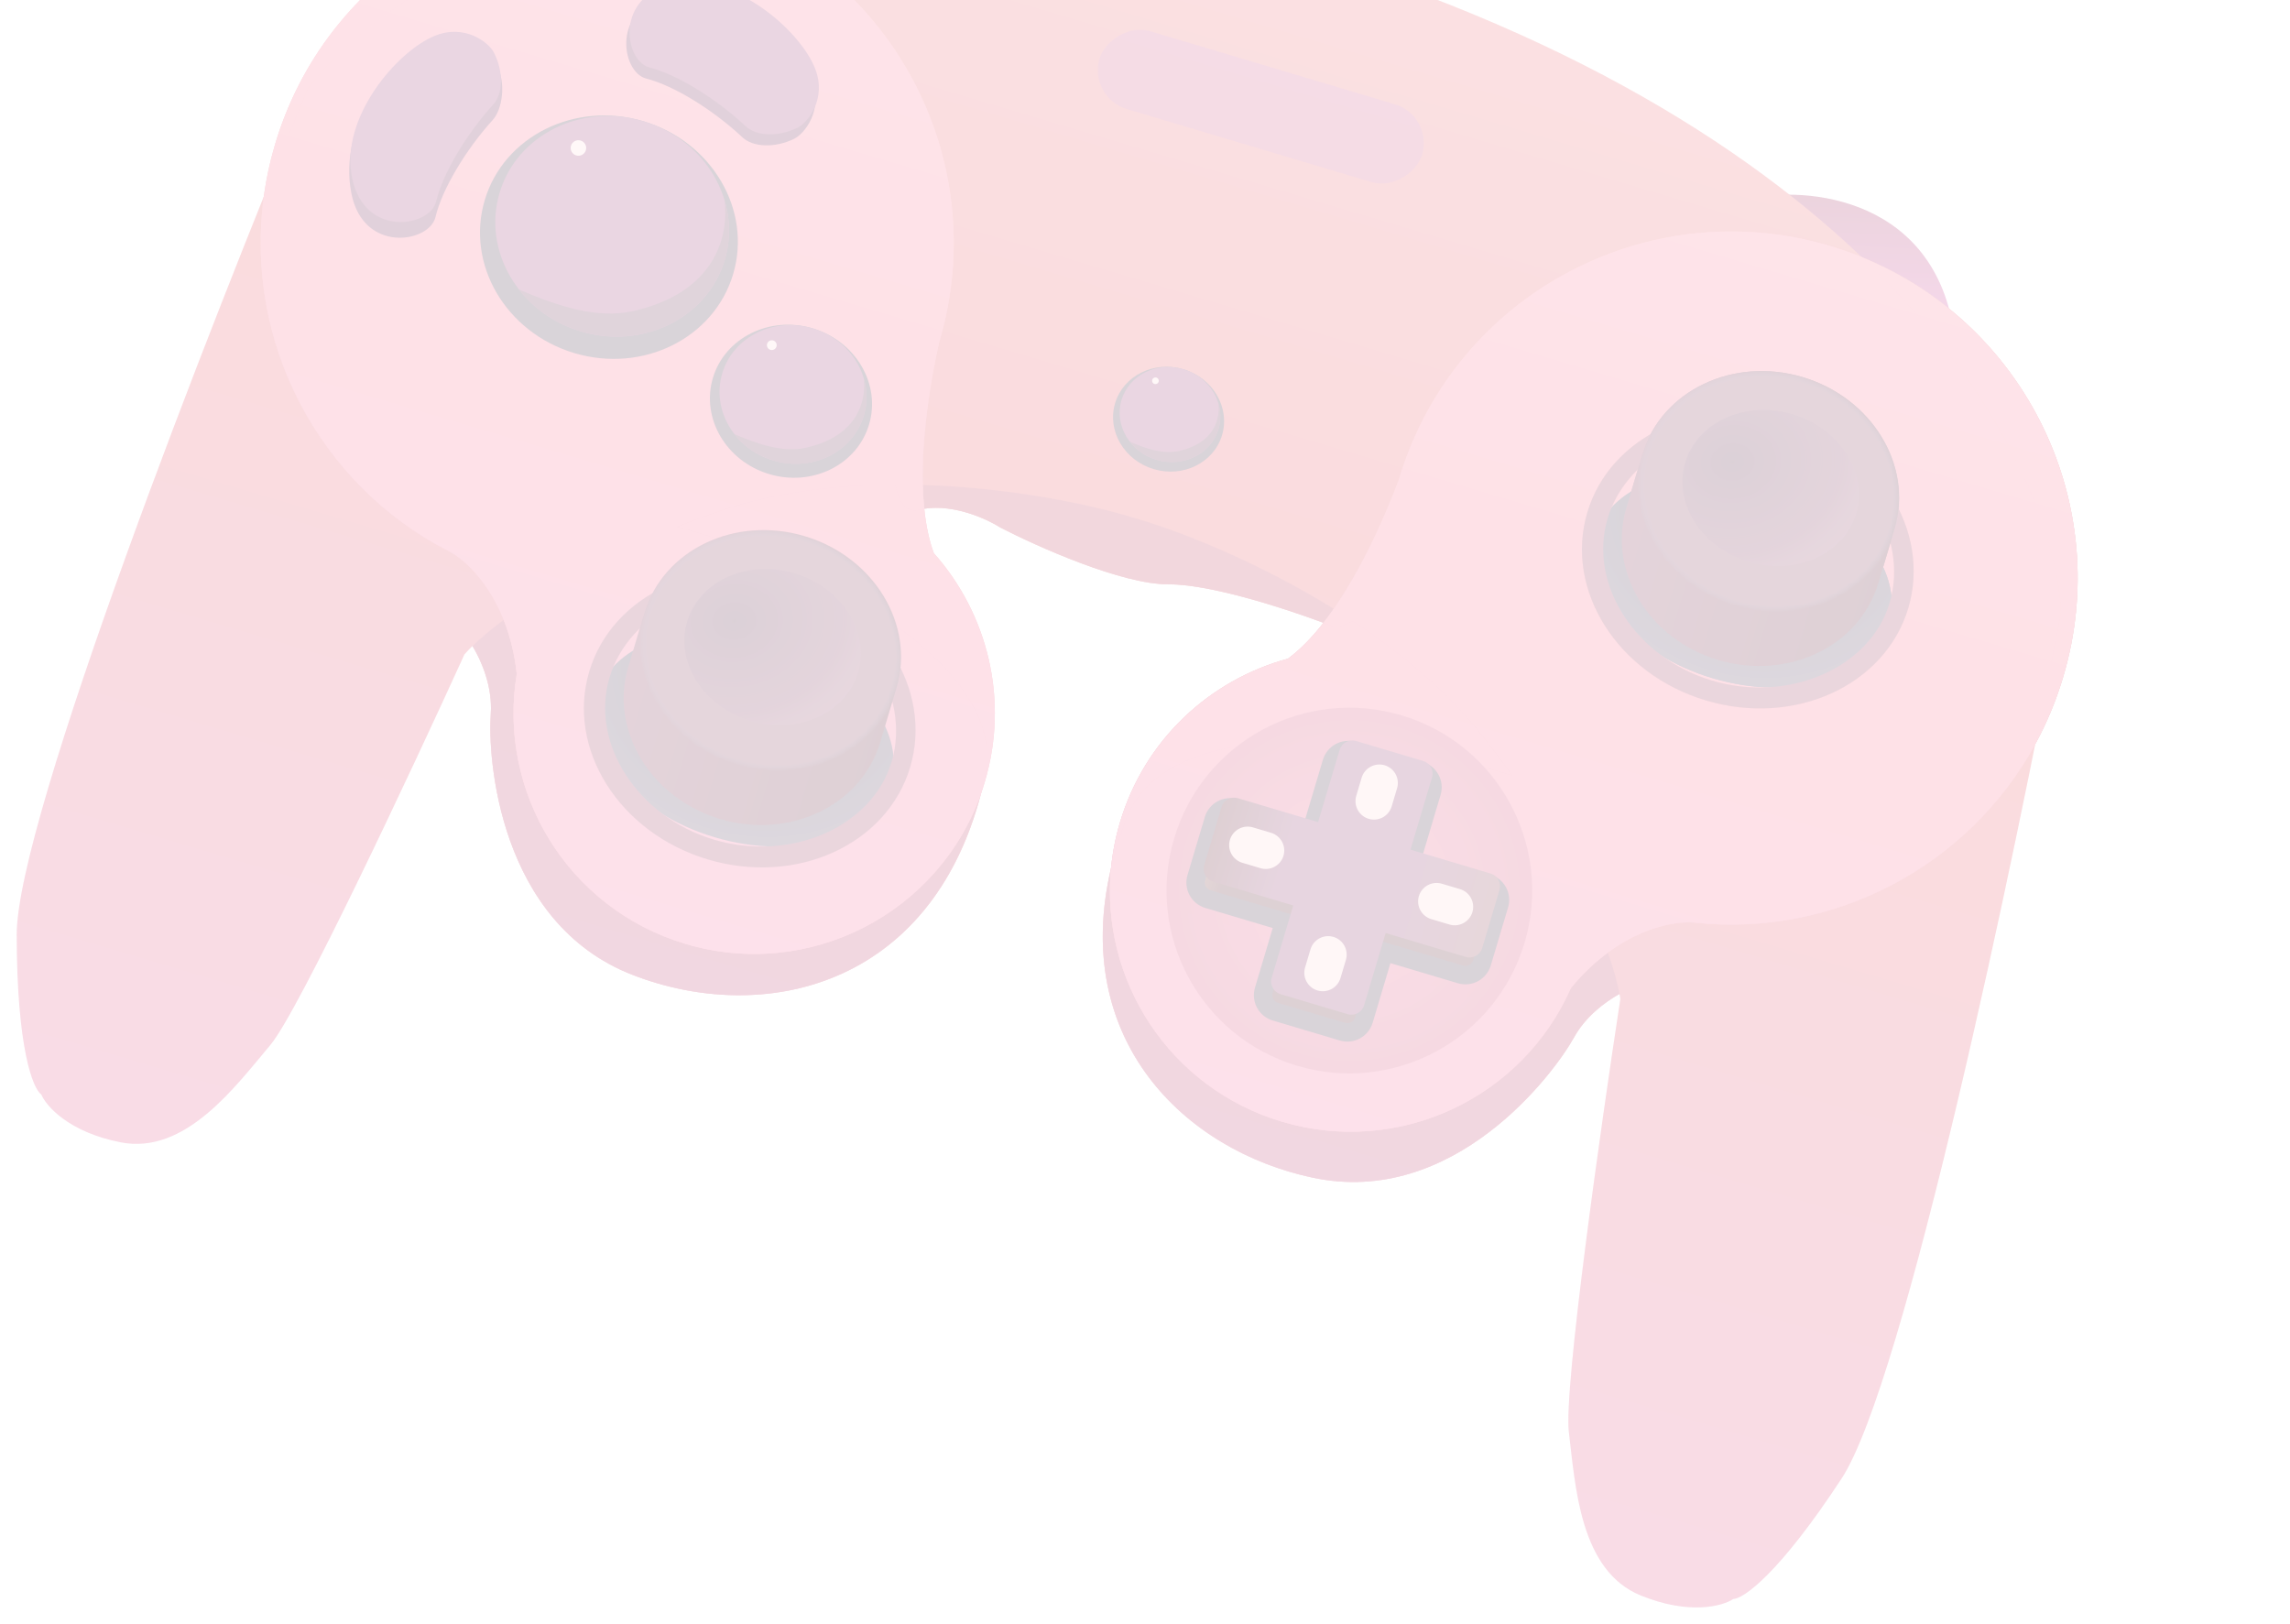 <svg width="866" height="614" viewBox="0 0 866 614" fill="none" xmlns="http://www.w3.org/2000/svg">
<g opacity="0.2" filter="url(#filter0_d_206_1198)">
<path d="M689.547 50.097C714.654 46.273 764.755 54.29 764.305 116.943L689.547 50.097Z" fill="url(#paint0_linear_206_1198)"/>
<path d="M466.1 196.654C483.538 196.587 515.679 207.553 529.57 213.045C550.01 206.986 550.539 190.266 548.249 182.663L363.636 127.624C361.4 142.485 359.882 171.468 371.701 168.511C383.52 165.553 397.238 171.736 402.62 175.197C416.514 182.377 448.661 196.721 466.1 196.654Z" fill="url(#paint1_linear_206_1198)"/>
<path d="M466.1 196.654C483.538 196.587 515.679 207.553 529.57 213.045C550.01 206.986 550.539 190.266 548.249 182.663L363.636 127.624C361.4 142.485 359.882 171.468 371.701 168.511C383.52 165.553 397.238 171.736 402.62 175.197C416.514 182.377 448.661 196.721 466.1 196.654Z" fill="#492349" fill-opacity="0.1"/>
<path d="M209.904 245.849C210.849 233.168 204.253 221.21 200.837 216.816C210.104 215.657 194.874 166.474 205.955 165.681C279.781 160.398 408.682 214.237 396.879 269.186C379.91 348.181 314.403 364.096 263.569 344.383C212.735 324.671 208.723 261.7 209.904 245.849Z" fill="url(#paint2_linear_206_1198)"/>
<path d="M209.904 245.849C210.849 233.168 204.253 221.21 200.837 216.816C210.104 215.657 194.874 166.474 205.955 165.681C279.781 160.398 408.682 214.237 396.879 269.186C379.91 348.181 314.403 364.096 263.569 344.383C212.735 324.671 208.723 261.7 209.904 245.849Z" fill="#492349" fill-opacity="0.1"/>
<path d="M619.571 367.984C625.725 356.856 637.792 350.461 643.056 348.655C635.936 342.611 675.613 309.797 666.775 303.066C607.894 258.219 470.555 232.684 450.342 285.125C421.283 360.515 467.381 409.703 520.711 421.045C574.04 432.387 611.88 381.894 619.571 367.984Z" fill="url(#paint3_linear_206_1198)"/>
<path d="M619.571 367.984C625.725 356.856 637.792 350.461 643.056 348.655C635.936 342.611 675.613 309.797 666.775 303.066C607.894 258.219 470.555 232.684 450.342 285.125C421.283 360.515 467.381 409.703 520.711 421.045C574.04 432.387 611.88 381.894 619.571 367.984Z" fill="#492349" fill-opacity="0.1"/>
<path d="M585.881 255.15C549.25 208.177 482.245 179.863 453.322 171.578C424.583 162.672 353.012 149.673 296.639 168.918C240.267 188.164 208.701 213.084 199.965 223.138C179.931 267.125 137.2 358.255 126.551 370.879C113.238 386.657 94.413 412.439 70.003 407.693C50.476 403.897 41.83 394.061 39.947 389.618C36.861 387.517 30.678 372.474 30.641 329.12C30.604 285.765 103.943 97.967 140.618 9.487C172.133 -33.946 290.034 -105.468 509.516 -44.084L524.396 -39.648C741.66 29.176 801.148 153.583 803.735 207.183C785.971 301.301 744.501 498.6 720.729 534.857C696.957 571.113 683.547 580.314 679.813 580.382C675.805 583.069 663.185 586.565 644.767 579.048C621.744 569.653 620.109 537.771 617.61 517.279C615.612 500.885 629.759 401.233 637.083 353.457C635.278 340.26 622.512 302.123 585.881 255.15Z" fill="url(#paint4_linear_206_1198)"/>
<path d="M585.881 255.15C549.25 208.177 482.245 179.863 453.322 171.578C424.583 162.672 353.012 149.673 296.639 168.918C240.267 188.164 208.701 213.084 199.965 223.138C179.931 267.125 137.2 358.255 126.551 370.879C113.238 386.657 94.413 412.439 70.003 407.693C50.476 403.897 41.83 394.061 39.947 389.618C36.861 387.517 30.678 372.474 30.641 329.12C30.604 285.765 103.943 97.967 140.618 9.487C172.133 -33.946 290.034 -105.468 509.516 -44.084L524.396 -39.648C741.66 29.176 801.148 153.583 803.735 207.183C785.971 301.301 744.501 498.6 720.729 534.857C696.957 571.113 683.547 580.314 679.813 580.382C675.805 583.069 663.185 586.565 644.767 579.048C621.744 569.653 620.109 537.771 617.61 517.279C615.612 500.885 629.759 401.233 637.083 353.457C635.278 340.26 622.512 302.123 585.881 255.15Z" fill="#492349" fill-opacity="0.1"/>
<path d="M291.37 -57.979C360.712 -37.306 400.166 35.666 379.493 105.008C375.791 121.215 368.656 161.17 377.456 184.873C397.714 207.643 406.067 240.064 396.72 271.417C382.364 319.571 331.689 346.97 283.534 332.613C239.081 319.361 212.316 275.157 219.758 230.558C216.735 202.583 201.76 188.191 194.28 184.248C194.149 184.179 194.021 184.113 193.896 184.051C138.913 155.786 110.078 91.542 128.383 30.145C149.056 -39.198 222.028 -78.652 291.37 -57.979Z" fill="url(#paint5_linear_206_1198)"/>
<path d="M291.37 -57.979C360.712 -37.306 400.166 35.666 379.493 105.008C375.791 121.215 368.656 161.17 377.456 184.873C397.714 207.643 406.067 240.064 396.72 271.417C382.364 319.571 331.689 346.97 283.534 332.613C239.081 319.361 212.316 275.157 219.758 230.558C216.735 202.583 201.76 188.191 194.28 184.248C194.149 184.179 194.021 184.113 193.896 184.051C138.913 155.786 110.078 91.542 128.383 30.145C149.056 -39.198 222.028 -78.652 291.37 -57.979Z" fill="#492349" fill-opacity="0.1"/>
<path d="M716.397 68.735C647.055 48.062 574.083 87.516 553.41 156.858C547.633 172.447 531.724 209.786 511.381 224.801C481.962 232.76 457.219 255.314 447.872 286.667C433.516 334.821 460.914 385.496 509.069 399.852C553.522 413.105 600.123 390.775 618.318 349.381C636.167 327.629 656.577 323.786 664.996 324.583C665.143 324.597 665.286 324.612 665.425 324.629C726.909 331.086 786.216 293.12 804.52 231.722C825.193 162.38 785.739 89.408 716.397 68.735Z" fill="url(#paint6_linear_206_1198)"/>
<path d="M716.397 68.735C647.055 48.062 574.083 87.516 553.41 156.858C547.633 172.447 531.724 209.786 511.381 224.801C481.962 232.76 457.219 255.314 447.872 286.667C433.516 334.821 460.914 385.496 509.069 399.852C553.522 413.105 600.123 390.775 618.318 349.381C636.167 327.629 656.577 323.786 664.996 324.583C665.143 324.597 665.286 324.612 665.425 324.629C726.909 331.086 786.216 293.12 804.52 231.722C825.193 162.38 785.739 89.408 716.397 68.735Z" fill="#492349" fill-opacity="0.1"/>
<path d="M447.872 286.667C457.219 255.314 481.962 232.76 511.381 224.801C516.123 221.301 520.624 216.588 524.812 211.221C526.563 211.874 528.161 212.488 529.57 213.045C531.94 212.342 534.043 211.496 535.904 210.538C554.417 222.779 572.252 237.673 585.881 255.15C589.545 259.849 592.971 264.46 596.171 268.966C534.721 249.891 464.361 248.753 450.342 285.125C447.85 291.589 445.911 297.86 444.482 303.932C445.042 298.185 446.16 292.408 447.872 286.667Z" fill="url(#paint7_linear_206_1198)"/>
<path d="M447.872 286.667C457.219 255.314 481.962 232.76 511.381 224.801C516.123 221.301 520.624 216.588 524.812 211.221C526.563 211.874 528.161 212.488 529.57 213.045C531.94 212.342 534.043 211.496 535.904 210.538C554.417 222.779 572.252 237.673 585.881 255.15C589.545 259.849 592.971 264.46 596.171 268.966C534.721 249.891 464.361 248.753 450.342 285.125C447.85 291.589 445.911 297.86 444.482 303.932C445.042 298.185 446.16 292.408 447.872 286.667Z" fill="#400040" fill-opacity="0.31"/>
<path d="M618.318 349.381C600.123 390.775 553.522 413.105 509.069 399.852C466.655 387.208 440.344 346.388 444.482 303.932C445.911 297.86 447.85 291.589 450.342 285.125C464.361 248.753 534.721 249.891 596.171 268.966C615.613 296.346 626.715 319.866 632.374 335.909C627.684 339.362 622.916 343.777 618.318 349.381Z" fill="url(#paint8_linear_206_1198)"/>
<path d="M618.318 349.381C600.123 390.775 553.522 413.105 509.069 399.852C466.655 387.208 440.344 346.388 444.482 303.932C445.911 297.86 447.85 291.589 450.342 285.125C464.361 248.753 534.721 249.891 596.171 268.966C615.613 296.346 626.715 319.866 632.374 335.909C627.684 339.362 622.916 343.777 618.318 349.381Z" fill="#400040" fill-opacity="0.31"/>
<path fill-rule="evenodd" clip-rule="evenodd" d="M803.735 207.183C800.997 221.688 797.696 238.644 793.984 257.084C798.292 249.174 801.844 240.699 804.52 231.722C823.971 166.479 790.193 98.022 728.374 72.938C783.048 125.094 802.288 177.209 803.735 207.183ZM664.996 324.583C665.143 324.597 665.286 324.612 665.425 324.629C665.282 324.614 665.139 324.598 664.996 324.583ZM656.371 325.114C659.874 324.48 662.831 324.378 664.996 324.583C662.537 324.316 660.074 323.979 657.611 323.569C657.2 324.083 656.786 324.598 656.371 325.114ZM529.57 213.045C531.94 212.342 534.043 211.496 535.904 210.538C550.095 203.231 550.274 189.384 548.249 182.663L543.009 181.1C538.997 189.314 534.167 198.07 528.704 205.928C499.67 187.921 470.093 176.382 453.322 171.578C436.958 166.507 406.707 160.109 373.283 159.092C373.054 149.68 373.801 139.899 374.922 130.988L363.636 127.624C362.329 136.309 361.268 149.818 362.97 158.956C364.181 165.453 366.789 169.74 371.701 168.511C372.405 168.334 373.116 168.191 373.832 168.077C385.125 166.28 397.559 171.942 402.62 175.197C416.514 182.377 448.661 196.721 466.1 196.654C481.768 196.594 509.307 205.441 524.812 211.221C526.563 211.874 528.161 212.488 529.57 213.045ZM280.377 174.878C250.124 186.755 228.396 199.881 214.789 210.07C211.402 201.593 206.917 195.273 202.693 190.891C199.559 187.639 196.568 185.454 194.28 184.248C194.152 184.182 194.024 184.117 193.896 184.051C194.021 184.113 194.149 184.179 194.28 184.248C196.932 185.6 199.644 186.868 202.414 188.049C201.326 176.613 200.866 166.045 205.955 165.681C227.66 164.128 254.126 167.685 280.377 174.878Z" fill="url(#paint9_linear_206_1198)"/>
<path fill-rule="evenodd" clip-rule="evenodd" d="M803.735 207.183C800.997 221.688 797.696 238.644 793.984 257.084C798.292 249.174 801.844 240.699 804.52 231.722C823.971 166.479 790.193 98.022 728.374 72.938C783.048 125.094 802.288 177.209 803.735 207.183ZM664.996 324.583C665.143 324.597 665.286 324.612 665.425 324.629C665.282 324.614 665.139 324.598 664.996 324.583ZM656.371 325.114C659.874 324.48 662.831 324.378 664.996 324.583C662.537 324.316 660.074 323.979 657.611 323.569C657.2 324.083 656.786 324.598 656.371 325.114ZM529.57 213.045C531.94 212.342 534.043 211.496 535.904 210.538C550.095 203.231 550.274 189.384 548.249 182.663L543.009 181.1C538.997 189.314 534.167 198.07 528.704 205.928C499.67 187.921 470.093 176.382 453.322 171.578C436.958 166.507 406.707 160.109 373.283 159.092C373.054 149.68 373.801 139.899 374.922 130.988L363.636 127.624C362.329 136.309 361.268 149.818 362.97 158.956C364.181 165.453 366.789 169.74 371.701 168.511C372.405 168.334 373.116 168.191 373.832 168.077C385.125 166.28 397.559 171.942 402.62 175.197C416.514 182.377 448.661 196.721 466.1 196.654C481.768 196.594 509.307 205.441 524.812 211.221C526.563 211.874 528.161 212.488 529.57 213.045ZM280.377 174.878C250.124 186.755 228.396 199.881 214.789 210.07C211.402 201.593 206.917 195.273 202.693 190.891C199.559 187.639 196.568 185.454 194.28 184.248C194.152 184.182 194.024 184.117 193.896 184.051C194.021 184.113 194.149 184.179 194.28 184.248C196.932 185.6 199.644 186.868 202.414 188.049C201.326 176.613 200.866 166.045 205.955 165.681C227.66 164.128 254.126 167.685 280.377 174.878Z" fill="#400040" fill-opacity="0.31"/>
<path d="M619.571 367.984C611.88 381.894 574.04 432.387 520.711 421.045C471.953 410.676 429.241 368.672 444.482 303.932C440.344 346.388 466.655 387.208 509.069 399.852C553.522 413.105 600.123 390.775 618.318 349.381C622.916 343.777 627.684 339.362 632.374 335.909C634.679 342.446 636.081 347.741 636.776 351.551C631.043 354.755 623.866 360.216 619.571 367.984Z" fill="url(#paint10_linear_206_1198)"/>
<path d="M619.571 367.984C611.88 381.894 574.04 432.387 520.711 421.045C471.953 410.676 429.241 368.672 444.482 303.932C440.344 346.388 466.655 387.208 509.069 399.852C553.522 413.105 600.123 390.775 618.318 349.381C622.916 343.777 627.684 339.362 632.374 335.909C634.679 342.446 636.081 347.741 636.776 351.551C631.043 354.755 623.866 360.216 619.571 367.984Z" fill="#400040" fill-opacity="0.31"/>
<path d="M263.569 344.383C212.735 324.671 208.723 261.7 209.904 245.849C210.675 235.507 206.429 225.645 202.984 219.976C205.817 217.22 209.745 213.847 214.789 210.07C217.104 215.867 218.906 222.673 219.758 230.558C212.316 275.157 239.081 319.361 283.534 332.613C330.261 346.544 379.36 321.16 395.348 275.646C376.269 349.041 312.986 363.546 263.569 344.383Z" fill="url(#paint11_linear_206_1198)"/>
<path d="M263.569 344.383C212.735 324.671 208.723 261.7 209.904 245.849C210.675 235.507 206.429 225.645 202.984 219.976C205.817 217.22 209.745 213.847 214.789 210.07C217.104 215.867 218.906 222.673 219.758 230.558C212.316 275.157 239.081 319.361 283.534 332.613C330.261 346.544 379.36 321.16 395.348 275.646C376.269 349.041 312.986 363.546 263.569 344.383Z" fill="#400040" fill-opacity="0.31"/>
<path d="M291.37 -57.979C360.712 -37.306 400.166 35.666 379.493 105.008C378.112 111.055 376.253 120.408 374.922 130.988C373.801 139.899 373.054 149.68 373.283 159.092C373.357 162.14 373.533 165.149 373.832 168.077C374.452 174.149 375.599 179.873 377.456 184.873C397.714 207.643 406.067 240.064 396.72 271.417C396.294 272.845 395.836 274.255 395.348 275.646C379.36 321.16 330.261 346.544 283.534 332.613C239.081 319.361 212.316 275.157 219.758 230.558C218.906 222.673 217.104 215.867 214.789 210.07C211.402 201.593 206.917 195.273 202.694 190.891C199.559 187.639 196.568 185.454 194.28 184.248C194.149 184.179 194.021 184.113 193.896 184.051C144.83 158.828 116.587 104.953 124.085 50.017C124.989 43.392 126.413 36.752 128.383 30.145C147.595 -34.296 211.973 -72.925 276.631 -61.472C281.549 -60.601 286.468 -59.44 291.37 -57.979Z" fill="url(#paint12_linear_206_1198)"/>
<path d="M291.37 -57.979C360.712 -37.306 400.166 35.666 379.493 105.008C378.112 111.055 376.253 120.408 374.922 130.988C373.801 139.899 373.054 149.68 373.283 159.092C373.357 162.14 373.533 165.149 373.832 168.077C374.452 174.149 375.599 179.873 377.456 184.873C397.714 207.643 406.067 240.064 396.72 271.417C396.294 272.845 395.836 274.255 395.348 275.646C379.36 321.16 330.261 346.544 283.534 332.613C239.081 319.361 212.316 275.157 219.758 230.558C218.906 222.673 217.104 215.867 214.789 210.07C211.402 201.593 206.917 195.273 202.694 190.891C199.559 187.639 196.568 185.454 194.28 184.248C194.149 184.179 194.021 184.113 193.896 184.051C144.83 158.828 116.587 104.953 124.085 50.017C124.989 43.392 126.413 36.752 128.383 30.145C147.595 -34.296 211.973 -72.925 276.631 -61.472C281.549 -60.601 286.468 -59.44 291.37 -57.979Z" fill="#FFA6FF" fill-opacity="0.25"/>
<path d="M716.397 68.735C647.055 48.062 574.083 87.516 553.41 156.858C551.255 162.674 547.689 171.518 543.009 181.1C538.997 189.314 534.167 198.07 528.704 205.928C527.44 207.746 526.141 209.517 524.812 211.221C520.624 216.588 516.123 221.301 511.381 224.801C481.962 232.76 457.219 255.314 447.872 286.667C446.16 292.408 445.042 298.185 444.482 303.932C440.344 346.388 466.655 387.208 509.069 399.852C553.522 413.105 600.123 390.775 618.318 349.381C622.916 343.777 627.684 339.362 632.374 335.909C641.206 329.404 649.76 326.311 656.371 325.114C659.874 324.48 662.831 324.378 664.996 324.583C665.143 324.597 665.286 324.612 665.425 324.629C717.92 330.142 768.828 303.272 793.984 257.084C798.292 249.174 801.844 240.699 804.52 231.722C823.971 166.479 790.193 98.022 728.374 72.938C724.49 71.362 720.496 69.957 716.397 68.735Z" fill="url(#paint13_linear_206_1198)"/>
<path d="M716.397 68.735C647.055 48.062 574.083 87.516 553.41 156.858C551.255 162.674 547.689 171.518 543.009 181.1C538.997 189.314 534.167 198.07 528.704 205.928C527.44 207.746 526.141 209.517 524.812 211.221C520.624 216.588 516.123 221.301 511.381 224.801C481.962 232.76 457.219 255.314 447.872 286.667C446.16 292.408 445.042 298.185 444.482 303.932C440.344 346.388 466.655 387.208 509.069 399.852C553.522 413.105 600.123 390.775 618.318 349.381C622.916 343.777 627.684 339.362 632.374 335.909C641.206 329.404 649.76 326.311 656.371 325.114C659.874 324.48 662.831 324.378 664.996 324.583C665.143 324.597 665.286 324.612 665.425 324.629C717.92 330.142 768.828 303.272 793.984 257.084C798.292 249.174 801.844 240.699 804.52 231.722C823.971 166.479 790.193 98.022 728.374 72.938C724.49 71.362 720.496 69.957 716.397 68.735Z" fill="#FFA6FF" fill-opacity="0.25"/>
<path fill-rule="evenodd" clip-rule="evenodd" d="M371.701 168.511C366.789 169.74 364.181 165.453 362.97 158.956C340.751 159.054 317.641 161.749 296.639 168.918C290.968 170.855 285.548 172.848 280.377 174.878C343.413 192.152 405.212 230.392 396.879 269.186C396.406 271.388 395.895 273.541 395.348 275.646C379.36 321.16 330.261 346.544 283.534 332.613C239.081 319.361 212.316 275.157 219.758 230.558C218.906 222.673 217.104 215.867 214.789 210.07C211.402 201.593 206.917 195.273 202.694 190.891C199.559 187.639 196.568 185.454 194.28 184.248C194.152 184.182 194.024 184.117 193.896 184.051C144.83 158.828 116.587 104.953 124.085 50.017C130.081 35.104 135.682 21.396 140.618 9.487C158.197 -14.741 202.656 -47.708 276.631 -61.472C281.549 -60.601 286.468 -59.44 291.37 -57.979C360.712 -37.306 400.166 35.666 379.493 105.008C378.112 111.055 376.253 120.408 374.922 130.988C373.801 139.899 373.054 149.68 373.283 159.092C373.357 162.14 373.533 165.149 373.832 168.077C373.116 168.191 372.405 168.334 371.701 168.511ZM524.812 211.221C526.141 209.517 527.44 207.746 528.704 205.928C534.167 198.07 538.997 189.314 543.009 181.1C547.689 171.518 551.255 162.674 553.41 156.858C574.083 87.516 647.055 48.062 716.397 68.735C720.496 69.957 724.49 71.362 728.374 72.938C783.048 125.094 802.288 177.209 803.735 207.183C800.997 221.688 797.696 238.644 793.984 257.084C768.828 303.272 717.92 330.142 665.425 324.629C665.282 324.614 665.139 324.598 664.996 324.583C662.831 324.378 659.874 324.48 656.371 325.114C649.76 326.311 641.206 329.404 632.374 335.909C627.684 339.362 622.916 343.777 618.318 349.381C600.123 390.775 553.522 413.105 509.069 399.852C466.655 387.208 440.344 346.388 444.482 303.932C445.911 297.86 447.85 291.589 450.342 285.125C464.361 248.753 534.721 249.891 596.171 268.966C592.971 264.46 589.545 259.849 585.881 255.15C572.252 237.673 554.417 222.779 535.904 210.538C534.043 211.496 531.94 212.342 529.57 213.045C528.161 212.488 526.563 211.874 524.812 211.221Z" fill="url(#paint14_linear_206_1198)"/>
<path fill-rule="evenodd" clip-rule="evenodd" d="M371.701 168.511C366.789 169.74 364.181 165.453 362.97 158.956C340.751 159.054 317.641 161.749 296.639 168.918C290.968 170.855 285.548 172.848 280.377 174.878C343.413 192.152 405.212 230.392 396.879 269.186C396.406 271.388 395.895 273.541 395.348 275.646C379.36 321.16 330.261 346.544 283.534 332.613C239.081 319.361 212.316 275.157 219.758 230.558C218.906 222.673 217.104 215.867 214.789 210.07C211.402 201.593 206.917 195.273 202.694 190.891C199.559 187.639 196.568 185.454 194.28 184.248C194.152 184.182 194.024 184.117 193.896 184.051C144.83 158.828 116.587 104.953 124.085 50.017C130.081 35.104 135.682 21.396 140.618 9.487C158.197 -14.741 202.656 -47.708 276.631 -61.472C281.549 -60.601 286.468 -59.44 291.37 -57.979C360.712 -37.306 400.166 35.666 379.493 105.008C378.112 111.055 376.253 120.408 374.922 130.988C373.801 139.899 373.054 149.68 373.283 159.092C373.357 162.14 373.533 165.149 373.832 168.077C373.116 168.191 372.405 168.334 371.701 168.511ZM524.812 211.221C526.141 209.517 527.44 207.746 528.704 205.928C534.167 198.07 538.997 189.314 543.009 181.1C547.689 171.518 551.255 162.674 553.41 156.858C574.083 87.516 647.055 48.062 716.397 68.735C720.496 69.957 724.49 71.362 728.374 72.938C783.048 125.094 802.288 177.209 803.735 207.183C800.997 221.688 797.696 238.644 793.984 257.084C768.828 303.272 717.92 330.142 665.425 324.629C665.282 324.614 665.139 324.598 664.996 324.583C662.831 324.378 659.874 324.48 656.371 325.114C649.76 326.311 641.206 329.404 632.374 335.909C627.684 339.362 622.916 343.777 618.318 349.381C600.123 390.775 553.522 413.105 509.069 399.852C466.655 387.208 440.344 346.388 444.482 303.932C445.911 297.86 447.85 291.589 450.342 285.125C464.361 248.753 534.721 249.891 596.171 268.966C592.971 264.46 589.545 259.849 585.881 255.15C572.252 237.673 554.417 222.779 535.904 210.538C534.043 211.496 531.94 212.342 529.57 213.045C528.161 212.488 526.563 211.874 524.812 211.221Z" fill="#FFA6FF" fill-opacity="0.25"/>
<circle cx="69.147" cy="69.147" r="69.147" transform="matrix(-0.958 -0.286 -0.286 0.958 620.618 266.013)" fill="url(#paint15_radial_206_1198)"/>
<path d="M502.252 350.182L527.942 264.01C528.968 260.569 532.589 258.611 536.03 259.637L561.387 267.197C564.828 268.223 566.786 271.843 565.76 275.284L540.069 361.457C539.043 364.898 535.422 366.856 531.982 365.83L506.624 358.27C503.184 357.244 501.226 353.623 502.252 350.182Z" fill="#571727" stroke="#422641" stroke-width="6.986"/>
<path d="M491.367 281.286L586.903 309.769C590.344 310.795 592.302 314.416 591.276 317.856L584.731 339.808C583.706 343.249 580.085 345.207 576.644 344.181L481.107 315.698C477.667 314.672 475.709 311.052 476.735 307.611L483.279 285.659C484.305 282.218 487.926 280.261 491.367 281.286Z" fill="url(#paint16_linear_206_1198)" stroke="#422641" stroke-width="6.986"/>
<path d="M492.479 277.554L588.016 306.037C590.662 306.826 592.168 309.611 591.379 312.258L584.835 334.21C584.046 336.856 581.26 338.362 578.614 337.573L483.077 309.091C480.43 308.302 478.924 305.516 479.713 302.87L486.258 280.918C487.047 278.271 489.832 276.765 492.479 277.554Z" fill="url(#paint17_linear_206_1198)"/>
<path d="M505.229 345.446L530.919 259.273C531.708 256.626 534.494 255.12 537.141 255.909L562.498 263.469C565.145 264.258 566.651 267.043 565.862 269.69L540.171 355.863C539.382 358.51 536.596 360.016 533.95 359.227L508.592 351.667C505.945 350.878 504.44 348.092 505.229 345.446Z" fill="#862F63"/>
<path d="M574.441 318.624L567.58 316.579" stroke="#FFD8D8" stroke-width="13.971" stroke-linecap="round"/>
<path d="M502.99 297.323L496.129 295.277" stroke="#FFD8D8" stroke-width="13.971" stroke-linecap="round"/>
<path d="M545.948 271.786L543.903 278.648" stroke="#FFD8D8" stroke-width="13.971" stroke-linecap="round"/>
<path d="M526.595 336.699L524.549 343.561" stroke="#FFD8D8" stroke-width="13.971" stroke-linecap="round"/>
<path d="M241.524 109.214C215.585 101.481 200.408 75.585 207.626 51.375C214.844 27.165 241.723 13.808 267.662 21.541C293.601 29.274 308.778 55.17 301.56 79.38C294.342 103.59 267.463 116.947 241.524 109.214Z" fill="#422641"/>
<path d="M243.972 100.997C220.464 93.988 206.709 70.519 213.251 48.578C219.792 26.636 244.153 14.53 267.661 21.539C291.17 28.547 304.924 52.016 298.383 73.958C291.841 95.9 267.481 108.006 243.972 100.997Z" fill="#95326D"/>
<path fill-rule="evenodd" clip-rule="evenodd" d="M298.257 51.174C298.736 54.533 298.715 57.841 298.298 60.955C296.377 75.304 286.199 88.368 263.501 93.381C249.999 96.363 234.994 91.399 220.596 85.181C226.234 92.413 234.273 98.106 243.972 100.997C267.481 108.006 291.841 95.9 298.383 73.958C300.668 66.295 300.476 58.443 298.257 51.174Z" fill="#62284B"/>
<path d="M242.218 34.459C240.664 33.995 239.78 32.361 240.243 30.807C240.707 29.253 242.342 28.369 243.895 28.832C245.449 29.296 246.333 30.931 245.87 32.484C245.407 34.038 243.772 34.922 242.218 34.459Z" fill="#FFDEDE"/>
<path d="M315.224 154.984C298.916 150.122 289.374 133.841 293.912 118.62C298.45 103.399 315.349 95.001 331.657 99.863C347.966 104.725 357.507 121.006 352.969 136.227C348.431 151.448 331.532 159.846 315.224 154.984Z" fill="#422641"/>
<path d="M316.763 149.817C301.983 145.411 293.335 130.656 297.448 116.86C301.56 103.065 316.876 95.454 331.656 99.861C346.436 104.267 355.084 119.022 350.971 132.818C346.858 146.613 331.543 154.224 316.763 149.817Z" fill="#95326D"/>
<path fill-rule="evenodd" clip-rule="evenodd" d="M350.892 118.492C351.193 120.605 351.18 122.684 350.918 124.642C349.71 133.664 343.311 141.877 329.04 145.029C320.552 146.903 311.118 143.783 302.066 139.874C305.61 144.42 310.665 147.999 316.763 149.817C331.543 154.224 346.858 146.613 350.971 132.818C352.408 127.999 352.287 123.063 350.892 118.492Z" fill="#62284B"/>
<path d="M315.661 107.984C314.684 107.693 314.128 106.665 314.419 105.688C314.71 104.711 315.738 104.155 316.715 104.446C317.692 104.738 318.248 105.766 317.957 106.742C317.665 107.719 316.637 108.275 315.661 107.984Z" fill="#FFDEDE"/>
<path d="M460.605 153.092C449.433 149.761 442.896 138.608 446.005 128.181C449.114 117.754 460.69 112.001 471.862 115.331C483.034 118.662 489.57 129.815 486.462 140.242C483.353 150.669 471.776 156.422 460.605 153.092Z" fill="#422641"/>
<path d="M461.659 149.553C451.534 146.534 445.61 136.426 448.428 126.976C451.245 117.526 461.737 112.312 471.862 115.331C481.987 118.349 487.911 128.457 485.093 137.907C482.276 147.357 471.784 152.571 461.659 149.553Z" fill="#95326D"/>
<path fill-rule="evenodd" clip-rule="evenodd" d="M485.039 128.094C485.246 129.541 485.237 130.966 485.057 132.307C484.229 138.487 479.846 144.113 470.07 146.272C464.255 147.557 457.792 145.419 451.591 142.741C454.02 145.856 457.482 148.307 461.659 149.553C471.784 152.571 482.276 147.358 485.093 137.907C486.078 134.606 485.995 131.225 485.039 128.094Z" fill="#62284B"/>
<path d="M460.905 120.896C460.236 120.696 459.855 119.992 460.055 119.323C460.254 118.654 460.959 118.273 461.628 118.472C462.297 118.672 462.678 119.376 462.478 120.045C462.279 120.714 461.574 121.095 460.905 120.896Z" fill="#FFDEDE"/>
<path d="M324.68 28.158C328.535 26.269 335.816 17.3 331.335 5.837C325.733 -8.492 300.922 -30.573 278.109 -26.235C255.295 -21.896 259.084 2.946 268.681 5.387C279.373 8.106 294.207 17.427 305.089 27.634C309.046 31.345 317.268 31.79 324.68 28.158Z" fill="#6A1A4A"/>
<path d="M325.928 23.973C329.782 22.084 337.064 13.115 332.582 1.652C326.98 -12.677 302.17 -34.758 279.356 -30.42C256.543 -26.081 260.331 -1.239 269.929 1.201C280.621 3.92 295.454 13.242 306.336 23.448C310.293 27.16 318.515 27.605 325.928 23.973Z" fill="#95326D"/>
<path d="M212.085 -0.093C210.134 -3.917 200.721 -5.275 188.422 -4.822C173.323 -4.266 151.86 22.201 157.216 48.916C161.782 71.685 186.701 67.466 188.986 57.83C191.531 47.096 200.612 32.113 210.641 21.068C214.287 17.051 215.837 7.259 212.085 -0.093Z" fill="#6A1A4A"/>
<path d="M211.097 -4.458C209.146 -8.281 200.06 -15.417 188.671 -10.75C174.435 -4.917 152.759 20.248 157.466 42.988C162.173 65.728 186.951 61.538 189.236 51.902C191.781 41.168 200.861 26.185 210.89 15.139C214.537 11.123 214.849 2.895 211.097 -4.458Z" fill="#95326D"/>
<ellipse cx="57.987" cy="38.82" rx="57.987" ry="38.82" transform="matrix(-0.958 -0.286 -0.286 0.958 749.717 174.369)" fill="url(#paint18_radial_206_1198)"/>
<path d="M624.59 169.471C615.862 198.749 635.955 230.583 669.471 240.575C702.986 250.567 737.231 234.933 745.96 205.655C754.689 176.378 734.595 144.543 701.08 134.551C667.564 124.559 633.319 140.193 624.59 169.471ZM738.958 203.568C731.493 228.607 700.373 241.611 671.71 233.065C643.046 224.52 624.794 196.797 632.259 171.758C639.724 146.718 670.704 131.749 699.368 140.294C728.031 148.84 746.423 178.528 738.958 203.568Z" fill="#ED5164"/>
<path fill-rule="evenodd" clip-rule="evenodd" d="M740.843 175.432C747.719 151.629 732.188 126.103 706.001 118.296C679.814 110.489 652.841 123.343 645.56 147.025L645.531 147.016L639.445 167.429L639.447 167.429C639.411 167.546 639.375 167.663 639.34 167.781C632.213 191.688 647.772 217.431 674.093 225.278C700.414 233.125 727.529 220.105 734.657 196.198C734.692 196.08 734.726 195.963 734.76 195.845L734.762 195.846L740.848 175.433L740.843 175.432Z" fill="url(#paint19_linear_206_1198)"/>
<ellipse cx="49.98" cy="45.128" rx="49.98" ry="45.128" transform="matrix(-0.958 -0.286 -0.286 0.958 754.061 132.624)" fill="url(#paint20_radial_206_1198)"/>
<ellipse cx="33.724" cy="29.115" rx="33.724" ry="29.115" transform="matrix(-0.958 -0.286 -0.286 0.958 734.555 142)" fill="url(#paint21_radial_206_1198)"/>
<ellipse cx="57.987" cy="38.82" rx="57.987" ry="38.82" transform="matrix(-0.958 -0.286 -0.286 0.958 749.717 174.369)" fill="url(#paint22_radial_206_1198)"/>
<path d="M624.59 169.471C615.862 198.749 635.955 230.583 669.471 240.575C702.986 250.567 737.231 234.933 745.96 205.655C754.689 176.378 734.595 144.543 701.08 134.551C667.564 124.559 633.319 140.193 624.59 169.471ZM738.958 203.568C731.493 228.607 700.373 241.611 671.71 233.065C643.046 224.52 624.794 196.797 632.259 171.758C639.724 146.718 670.704 131.749 699.368 140.294C728.031 148.84 746.423 178.528 738.958 203.568Z" fill="#973357"/>
<path fill-rule="evenodd" clip-rule="evenodd" d="M740.843 175.432C747.719 151.629 732.188 126.103 706.001 118.296C679.814 110.489 652.841 123.343 645.56 147.025L645.531 147.016L639.445 167.429L639.447 167.429C639.411 167.546 639.375 167.663 639.34 167.781C632.213 191.688 647.772 217.431 674.093 225.278C700.414 233.125 727.529 220.105 734.657 196.198C734.692 196.08 734.726 195.963 734.76 195.845L734.762 195.846L740.848 175.433L740.843 175.432Z" fill="url(#paint23_linear_206_1198)"/>
<ellipse cx="49.98" cy="45.128" rx="49.98" ry="45.128" transform="matrix(-0.958 -0.286 -0.286 0.958 754.061 132.624)" fill="url(#paint24_radial_206_1198)"/>
<ellipse cx="33.724" cy="29.115" rx="33.724" ry="29.115" transform="matrix(-0.958 -0.286 -0.286 0.958 734.555 142)" fill="url(#paint25_radial_206_1198)"/>
<ellipse cx="57.987" cy="38.82" rx="57.987" ry="38.82" transform="matrix(-0.958 -0.286 -0.286 0.958 372.279 234.509)" fill="url(#paint26_radial_206_1198)"/>
<path d="M247.151 229.611C238.423 258.889 258.516 290.723 292.032 300.715C325.547 310.707 359.792 295.073 368.521 265.795C377.25 236.518 357.156 204.683 323.641 194.691C290.125 184.699 255.88 200.333 247.151 229.611ZM361.519 263.708C354.054 288.747 322.934 301.751 294.271 293.205C265.607 284.66 247.355 256.937 254.82 231.898C262.285 206.858 293.265 191.889 321.929 200.434C350.592 208.98 368.984 238.668 361.519 263.708Z" fill="#973357"/>
<path fill-rule="evenodd" clip-rule="evenodd" d="M363.405 235.572C370.281 211.769 354.75 186.243 328.563 178.436C302.377 170.629 275.404 183.483 268.123 207.165L268.093 207.156L262.007 227.568L262.009 227.569C261.973 227.686 261.937 227.803 261.902 227.92C254.775 251.828 270.334 277.57 296.655 285.417C322.976 293.265 350.092 280.245 357.219 256.337C357.254 256.22 357.289 256.102 357.323 255.985L357.324 255.985L363.41 235.573L363.405 235.572Z" fill="url(#paint27_linear_206_1198)"/>
<ellipse cx="49.98" cy="45.128" rx="49.98" ry="45.128" transform="matrix(-0.958 -0.286 -0.286 0.958 376.623 192.764)" fill="url(#paint28_radial_206_1198)"/>
<ellipse cx="33.724" cy="29.115" rx="33.724" ry="29.115" transform="matrix(-0.958 -0.286 -0.286 0.958 357.119 202.14)" fill="url(#paint29_radial_206_1198)"/>
<rect width="127.353" height="30.757" rx="15.379" transform="matrix(-0.958 -0.286 -0.286 0.958 566.515 19.493)" fill="#6A12DA" fill-opacity="0.2"/>
</g>
<defs>
<filter id="filter0_d_206_1198" x="0.243" y="-78.015" width="809.772" height="691.996" filterUnits="userSpaceOnUse" color-interpolation-filters="sRGB">
<feFlood flood-opacity="0" result="BackgroundImageFix"/>
<feColorMatrix in="SourceAlpha" type="matrix" values="0 0 0 0 0 0 0 0 0 0 0 0 0 0 0 0 0 0 127 0" result="hardAlpha"/>
<feOffset dx="-24.318" dy="24.318"/>
<feGaussianBlur stdDeviation="3.04"/>
<feComposite in2="hardAlpha" operator="out"/>
<feColorMatrix type="matrix" values="0 0 0 0 0.412 0 0 0 0 0.153 0 0 0 0 0.357 0 0 0 0.25 0"/>
<feBlend mode="normal" in2="BackgroundImageFix" result="effect1_dropShadow_206_1198"/>
<feBlend mode="normal" in="SourceGraphic" in2="effect1_dropShadow_206_1198" result="shape"/>
</filter>
<linearGradient id="paint0_linear_206_1198" x1="724.59" y1="22.568" x2="720.826" y2="103.981" gradientUnits="userSpaceOnUse">
<stop stop-color="#801A32"/>
<stop offset="1" stop-color="#D840A4"/>
</linearGradient>
<linearGradient id="paint1_linear_206_1198" x1="595.529" y1="-162.751" x2="391.178" y2="522.687" gradientUnits="userSpaceOnUse">
<stop stop-color="#FF8080"/>
<stop offset="0.5" stop-color="#F6535D"/>
<stop offset="1" stop-color="#F0538C"/>
</linearGradient>
<linearGradient id="paint2_linear_206_1198" x1="595.529" y1="-162.751" x2="391.178" y2="522.687" gradientUnits="userSpaceOnUse">
<stop stop-color="#FF8080"/>
<stop offset="0.5" stop-color="#F6535D"/>
<stop offset="1" stop-color="#F0538C"/>
</linearGradient>
<linearGradient id="paint3_linear_206_1198" x1="595.529" y1="-162.751" x2="391.178" y2="522.687" gradientUnits="userSpaceOnUse">
<stop stop-color="#FF8080"/>
<stop offset="0.5" stop-color="#F6535D"/>
<stop offset="1" stop-color="#F0538C"/>
</linearGradient>
<linearGradient id="paint4_linear_206_1198" x1="595.529" y1="-162.751" x2="391.178" y2="522.687" gradientUnits="userSpaceOnUse">
<stop stop-color="#FF8080"/>
<stop offset="0.5" stop-color="#F6535D"/>
<stop offset="1" stop-color="#F0538C"/>
</linearGradient>
<linearGradient id="paint5_linear_206_1198" x1="595.529" y1="-162.751" x2="391.178" y2="522.687" gradientUnits="userSpaceOnUse">
<stop stop-color="#FF8080"/>
<stop offset="0.5" stop-color="#F6535D"/>
<stop offset="1" stop-color="#F0538C"/>
</linearGradient>
<linearGradient id="paint6_linear_206_1198" x1="595.529" y1="-162.751" x2="391.178" y2="522.687" gradientUnits="userSpaceOnUse">
<stop stop-color="#FF8080"/>
<stop offset="0.5" stop-color="#F6535D"/>
<stop offset="1" stop-color="#F0538C"/>
</linearGradient>
<linearGradient id="paint7_linear_206_1198" x1="595.529" y1="-162.751" x2="391.178" y2="522.687" gradientUnits="userSpaceOnUse">
<stop stop-color="#FF8080"/>
<stop offset="0.5" stop-color="#F6535D"/>
<stop offset="1" stop-color="#F0538C"/>
</linearGradient>
<linearGradient id="paint8_linear_206_1198" x1="595.529" y1="-162.751" x2="391.178" y2="522.687" gradientUnits="userSpaceOnUse">
<stop stop-color="#FF8080"/>
<stop offset="0.5" stop-color="#F6535D"/>
<stop offset="1" stop-color="#F0538C"/>
</linearGradient>
<linearGradient id="paint9_linear_206_1198" x1="595.529" y1="-162.751" x2="391.178" y2="522.687" gradientUnits="userSpaceOnUse">
<stop stop-color="#FF8080"/>
<stop offset="0.5" stop-color="#F6535D"/>
<stop offset="1" stop-color="#F0538C"/>
</linearGradient>
<linearGradient id="paint10_linear_206_1198" x1="595.529" y1="-162.751" x2="391.178" y2="522.687" gradientUnits="userSpaceOnUse">
<stop stop-color="#FF8080"/>
<stop offset="0.5" stop-color="#F6535D"/>
<stop offset="1" stop-color="#F0538C"/>
</linearGradient>
<linearGradient id="paint11_linear_206_1198" x1="595.529" y1="-162.751" x2="391.178" y2="522.687" gradientUnits="userSpaceOnUse">
<stop stop-color="#FF8080"/>
<stop offset="0.5" stop-color="#F6535D"/>
<stop offset="1" stop-color="#F0538C"/>
</linearGradient>
<linearGradient id="paint12_linear_206_1198" x1="595.529" y1="-162.751" x2="391.178" y2="522.687" gradientUnits="userSpaceOnUse">
<stop stop-color="#FF8080"/>
<stop offset="0.5" stop-color="#F6535D"/>
<stop offset="1" stop-color="#F0538C"/>
</linearGradient>
<linearGradient id="paint13_linear_206_1198" x1="595.529" y1="-162.751" x2="391.178" y2="522.687" gradientUnits="userSpaceOnUse">
<stop stop-color="#FF8080"/>
<stop offset="0.5" stop-color="#F6535D"/>
<stop offset="1" stop-color="#F0538C"/>
</linearGradient>
<linearGradient id="paint14_linear_206_1198" x1="595.529" y1="-162.751" x2="391.178" y2="522.687" gradientUnits="userSpaceOnUse">
<stop stop-color="#FF8080"/>
<stop offset="0.5" stop-color="#F6535D"/>
<stop offset="1" stop-color="#F0538C"/>
</linearGradient>
<radialGradient id="paint15_radial_206_1198" cx="0" cy="0" r="1" gradientUnits="userSpaceOnUse" gradientTransform="translate(69.147 69.147) rotate(90) scale(69.147)">
<stop offset="0.458" stop-color="#E04F7B" stop-opacity="0.949"/>
<stop offset="1" stop-color="#CE406B" stop-opacity="0.949"/>
</radialGradient>
<linearGradient id="paint16_linear_206_1198" x1="476.744" y1="312.832" x2="581.865" y2="344.172" gradientUnits="userSpaceOnUse">
<stop stop-color="#7C3939"/>
<stop offset="0.078" stop-color="#571726"/>
<stop offset="1" stop-color="#571727"/>
</linearGradient>
<linearGradient id="paint17_linear_206_1198" x1="588.107" y1="323.234" x2="482.986" y2="291.894" gradientUnits="userSpaceOnUse">
<stop stop-color="#87374A"/>
<stop offset="0.286" stop-color="#862F63"/>
<stop offset="0.745" stop-color="#862F63"/>
<stop offset="1" stop-color="#5A1123"/>
</linearGradient>
<radialGradient id="paint18_radial_206_1198" cx="0" cy="0" r="1" gradientUnits="userSpaceOnUse" gradientTransform="translate(60.816 14.678) rotate(90) scale(65.645 74.576)">
<stop stop-color="#201226"/>
<stop offset="1" stop-color="#573D5E"/>
</radialGradient>
<linearGradient id="paint19_linear_206_1198" x1="735.652" y1="192.861" x2="640.335" y2="164.444" gradientUnits="userSpaceOnUse">
<stop stop-color="#5B162F"/>
<stop offset="1" stop-color="#782548"/>
</linearGradient>
<radialGradient id="paint20_radial_206_1198" cx="0" cy="0" r="1" gradientUnits="userSpaceOnUse" gradientTransform="translate(49.98 45.128) rotate(90) scale(45.128 49.98)">
<stop offset="0.947" stop-color="#7E3252"/>
<stop offset="1" stop-color="#6F476D" stop-opacity="0"/>
</radialGradient>
<radialGradient id="paint21_radial_206_1198" cx="0" cy="0" r="1" gradientUnits="userSpaceOnUse" gradientTransform="translate(50.368 23.777) rotate(112.468) scale(61.398 72.804)">
<stop stop-color="#451234" stop-opacity="0.86"/>
<stop offset="0.581" stop-color="#6B1F4B" stop-opacity="0.42"/>
<stop offset="1" stop-color="#F794C9" stop-opacity="0"/>
</radialGradient>
<radialGradient id="paint22_radial_206_1198" cx="0" cy="0" r="1" gradientUnits="userSpaceOnUse" gradientTransform="translate(60.816 14.678) rotate(90) scale(65.645 74.576)">
<stop stop-color="#201226"/>
<stop offset="1" stop-color="#573D5E"/>
</radialGradient>
<linearGradient id="paint23_linear_206_1198" x1="735.652" y1="192.861" x2="640.335" y2="164.444" gradientUnits="userSpaceOnUse">
<stop stop-color="#5B162F"/>
<stop offset="1" stop-color="#782548"/>
</linearGradient>
<radialGradient id="paint24_radial_206_1198" cx="0" cy="0" r="1" gradientUnits="userSpaceOnUse" gradientTransform="translate(49.98 45.128) rotate(90) scale(45.128 49.98)">
<stop offset="0.947" stop-color="#7E3252"/>
<stop offset="1" stop-color="#6F476D" stop-opacity="0"/>
</radialGradient>
<radialGradient id="paint25_radial_206_1198" cx="0" cy="0" r="1" gradientUnits="userSpaceOnUse" gradientTransform="translate(50.368 23.777) rotate(112.468) scale(61.398 72.804)">
<stop stop-color="#451234" stop-opacity="0.86"/>
<stop offset="0.581" stop-color="#6B1F4B" stop-opacity="0.42"/>
<stop offset="1" stop-color="#F794C9" stop-opacity="0"/>
</radialGradient>
<radialGradient id="paint26_radial_206_1198" cx="0" cy="0" r="1" gradientUnits="userSpaceOnUse" gradientTransform="translate(60.816 14.678) rotate(90) scale(65.645 74.576)">
<stop stop-color="#201226"/>
<stop offset="1" stop-color="#573D5E"/>
</radialGradient>
<linearGradient id="paint27_linear_206_1198" x1="358.214" y1="253.001" x2="262.897" y2="224.584" gradientUnits="userSpaceOnUse">
<stop stop-color="#5B162F"/>
<stop offset="1" stop-color="#782548"/>
</linearGradient>
<radialGradient id="paint28_radial_206_1198" cx="0" cy="0" r="1" gradientUnits="userSpaceOnUse" gradientTransform="translate(49.98 45.128) rotate(90) scale(45.128 49.98)">
<stop offset="0.947" stop-color="#7E3252"/>
<stop offset="1" stop-color="#6F476D" stop-opacity="0"/>
</radialGradient>
<radialGradient id="paint29_radial_206_1198" cx="0" cy="0" r="1" gradientUnits="userSpaceOnUse" gradientTransform="translate(50.368 23.777) rotate(112.468) scale(61.398 72.804)">
<stop stop-color="#451234" stop-opacity="0.86"/>
<stop offset="0.581" stop-color="#6B1F4B" stop-opacity="0.42"/>
<stop offset="1" stop-color="#F794C9" stop-opacity="0"/>
</radialGradient>
</defs>
</svg>
